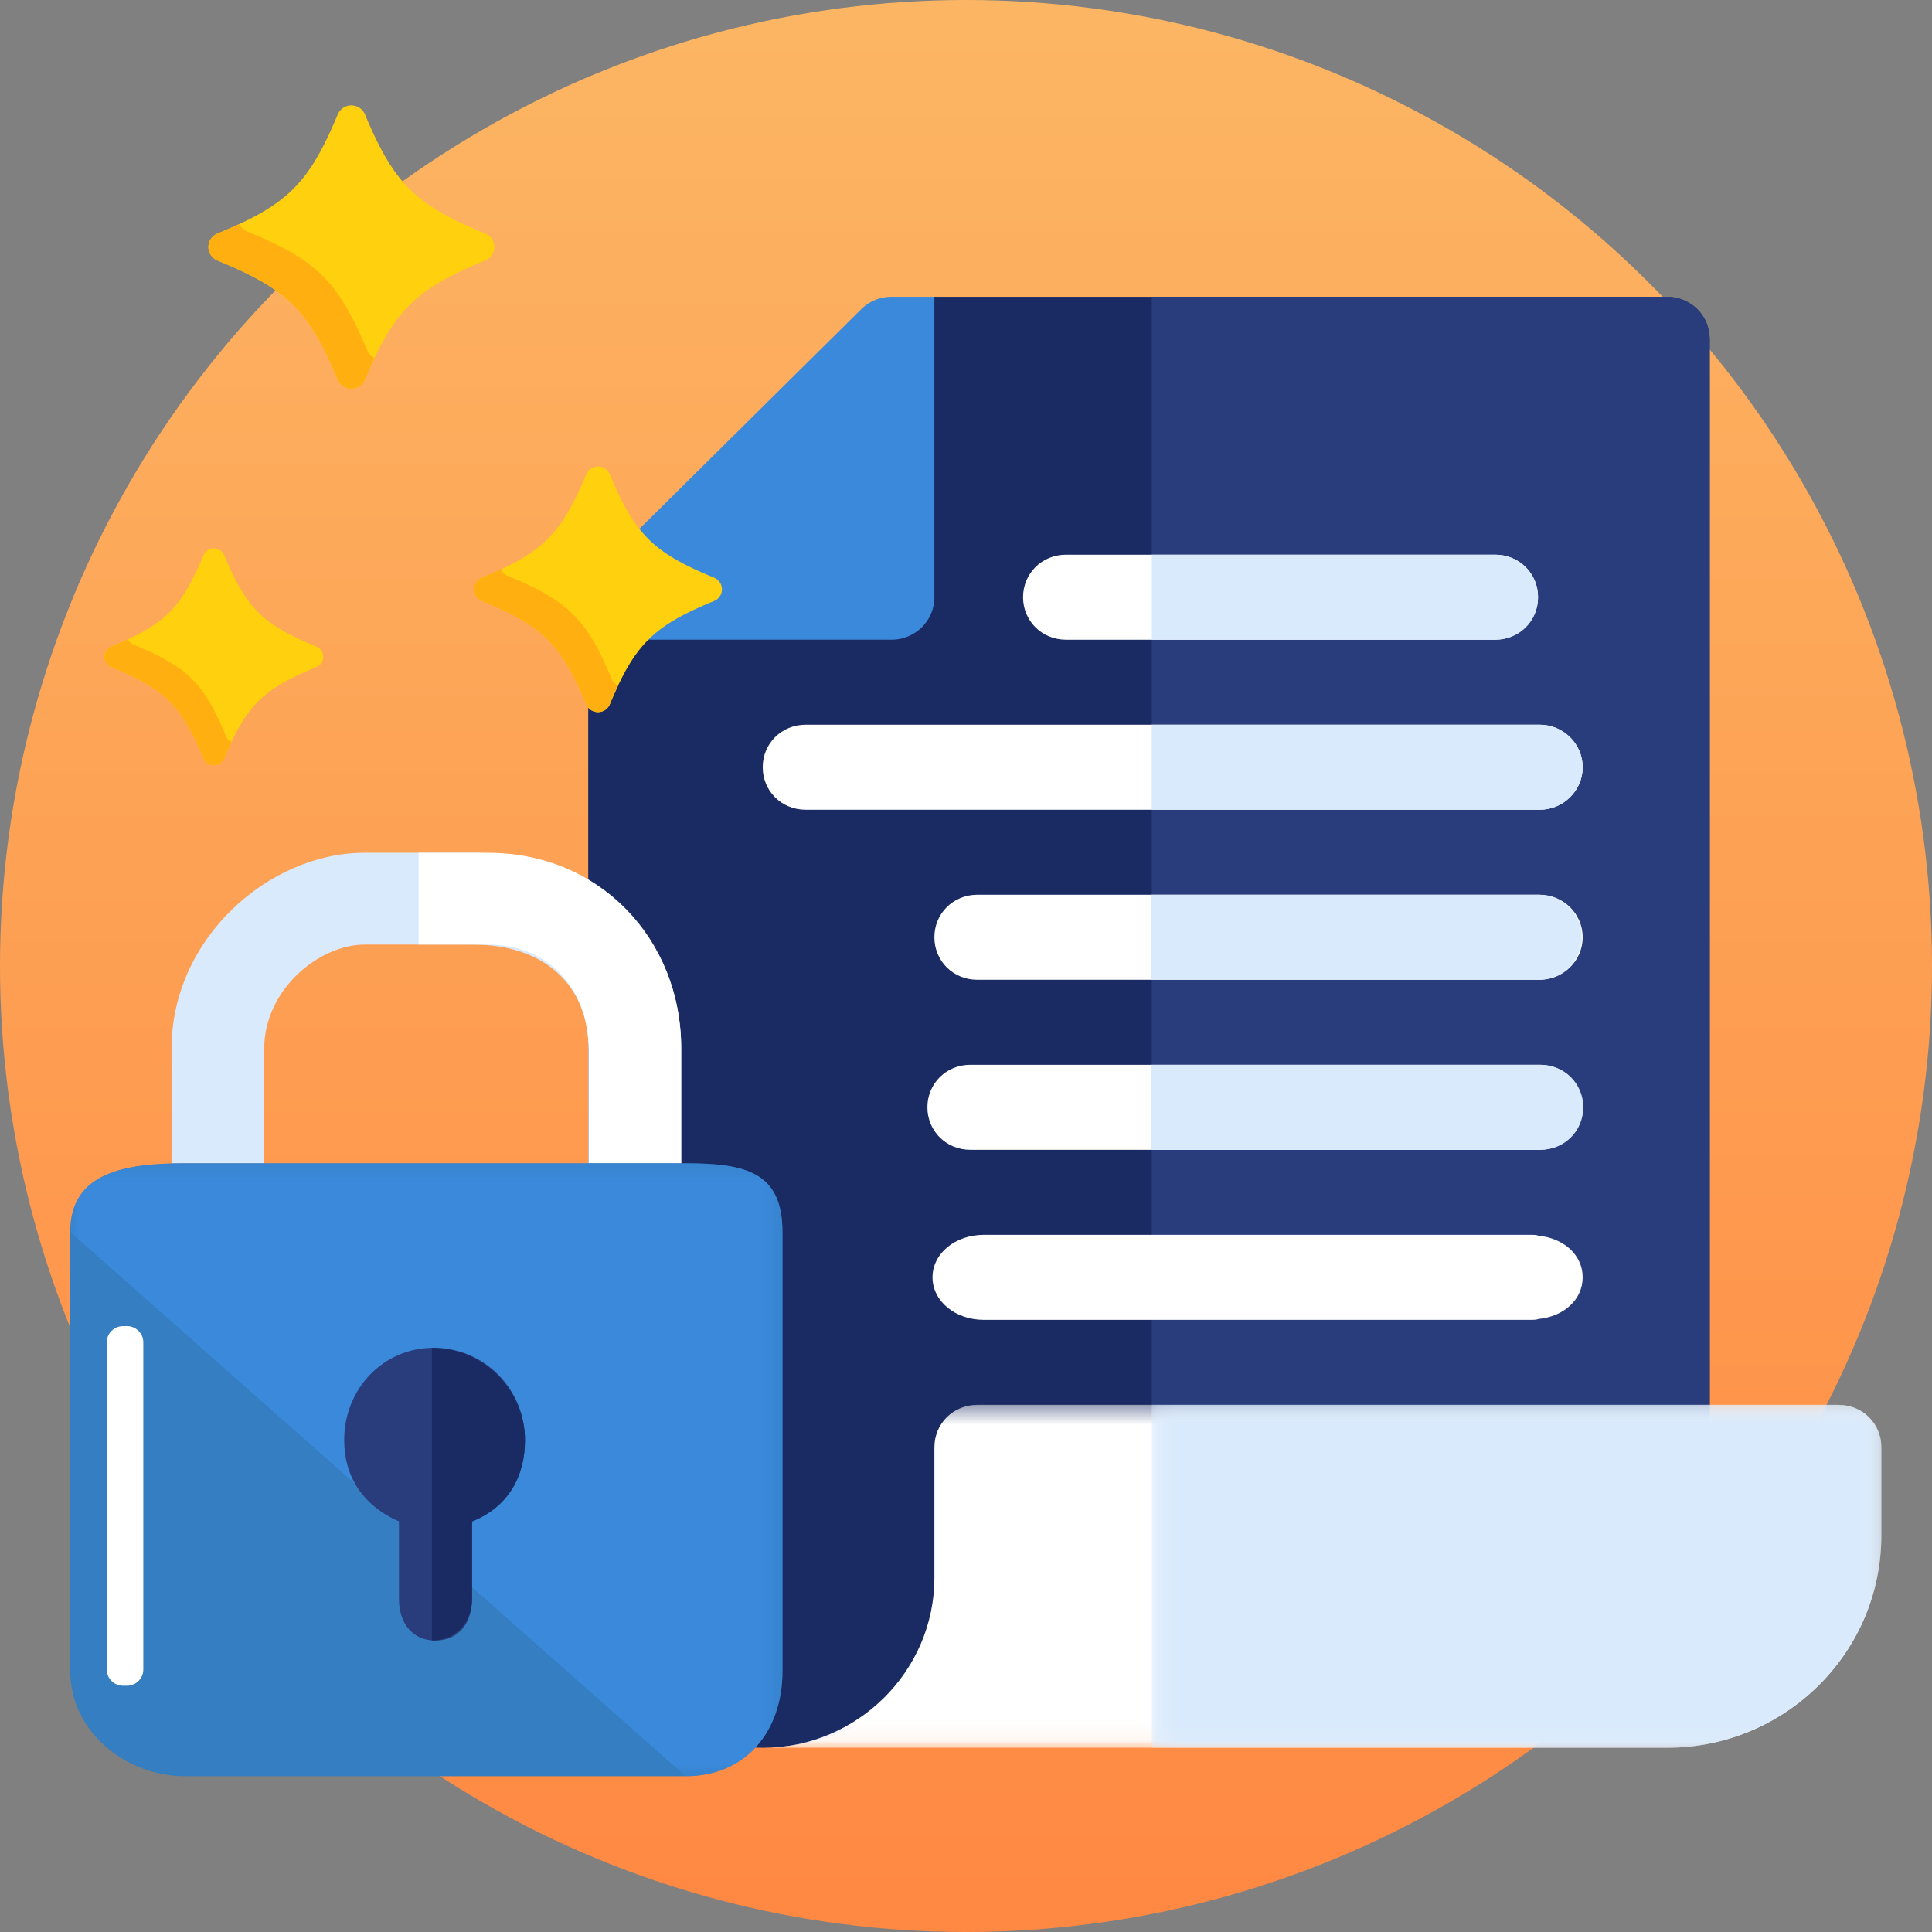 <svg xmlns="http://www.w3.org/2000/svg" xmlns:xlink="http://www.w3.org/1999/xlink" width="110" height="110" viewBox="0 0 110 110">
    <rect x="0" y="0" width="110" height="110" fill="#808080" stroke="none"/>
    <defs>
        <linearGradient id="a" x1="50%" x2="50%" y1="1.881%" y2="100%">
            <stop offset="0%" stop-color="#FCB563"/>
            <stop offset="100%" stop-color="#FF8842"/>
        </linearGradient>
        <path id="b" d="M.799.381h63.689v19.524H.798z"/>
        <path id="d" d="M.17.381h41.537v19.524H.17z"/>
        <path id="f" d="M0 .364h40.55V35.26H0z"/>
    </defs>
    <g fill="none" fill-rule="evenodd">
        <circle cx="55" cy="55" r="55" fill="url(#a)" fill-rule="nonzero"/>
        <path fill="#1A2B63" d="M97.343 19.319v63.089c0 1.355-1.075 2.42-2.443 2.42L55.643 89.83c0 5.324-6.84 9.68-12.216 9.68-5.374 0-9.937-4.356-9.937-9.68V36.422L53.2 16.898h41.7c1.368 0 2.443 1.065 2.443 2.42"/>
        <path fill="#293D7C" d="M97.343 19.319v63.089c0 1.355-1.075 2.42-2.443 2.42L65.58 88.62V16.9H94.9c1.368 0 2.443 1.064 2.443 2.42"/>
        <path fill="#FFF" d="M87.57 34.002c0 1.355-1.075 2.42-2.443 2.42H60.693c-1.368 0-2.444-1.065-2.444-2.42s1.076-2.42 2.444-2.42h24.434c1.368 0 2.443 1.065 2.443 2.42M90.111 43.683c0 1.355-1.124 2.42-2.443 2.42H45.87c-1.37 0-2.444-1.065-2.444-2.42s1.075-2.42 2.444-2.42h41.797c1.318 0 2.443 1.065 2.443 2.42M90.111 53.364c0 1.355-1.124 2.42-2.443 2.42H55.644c-1.37 0-2.444-1.065-2.444-2.42s1.075-2.42 2.444-2.42h32.024c1.318 0 2.443 1.065 2.443 2.42M90.111 63.045c0 1.355-1.075 2.42-2.443 2.42H55.245c-1.367 0-2.443-1.065-2.443-2.42s1.076-2.42 2.443-2.42h32.423c1.368 0 2.443 1.065 2.443 2.42M90.111 72.726c0 1.26-1.055 2.227-2.52 2.372-.117.049-.294.049-.41.049H56.024c-1.641 0-2.93-1.066-2.93-2.42 0-1.357 1.289-2.421 2.93-2.421H87.18c.117 0 .294 0 .41.049 1.466.144 2.521 1.113 2.521 2.371"/>
        <path fill="#3A89DB" d="M53.2 34.002V16.899h-2.443c-.649 0-1.269.255-1.727.71L34.206 32.29a2.408 2.408 0 0 0-.715 1.71v2.421h17.266c1.35 0 2.444-1.084 2.444-2.42"/>
        <path fill="#D9EAFC" d="M87.702 65.465H65.518v-4.84h22.184c1.369 0 2.443 1.065 2.443 2.42 0 1.356-1.074 2.42-2.443 2.42M87.614 55.784H65.517v-4.84h22.097c1.319 0 2.443 1.065 2.443 2.42 0 1.356-1.125 2.42-2.443 2.42M85.127 36.422H65.58v-4.84h19.547c1.368 0 2.443 1.065 2.443 2.42 0 1.356-1.075 2.42-2.443 2.42M87.668 46.103H65.579v-4.84h22.089c1.32 0 2.443 1.065 2.443 2.42 0 1.356-1.125 2.42-2.443 2.42"/>
        <g transform="translate(42.629 79.606)">
            <mask id="c" fill="#fff">
                <use xlink:href="#b"/>
            </mask>
            <path fill="#FFF" d="M64.488 2.802v5.002c0 6.68-5.473 12.101-12.216 12.101H.799c5.375 0 9.773-4.356 9.773-9.68V2.801c0-1.356 1.074-2.42 2.443-2.42h49.03c1.367 0 2.443 1.064 2.443 2.42" mask="url(#c)"/>
        </g>
        <g transform="translate(65.41 79.606)">
            <mask id="e" fill="#fff">
                <use xlink:href="#d"/>
            </mask>
            <path fill="#D9EAFC" d="M41.707 2.802v5.002c0 6.68-5.473 12.101-12.216 12.101H.17V.381h39.094c1.368 0 2.443 1.065 2.443 2.42" mask="url(#e)"/>
        </g>
        <path fill="#D9EAFC" d="M15.043 66.24v-6.536c0-3.397 3.166-5.924 5.716-5.924h6.154c4.308 0 6.595 2.527 6.595 5.924v6.537h5.276v-6.537c0-6.272-4.66-11.15-11.871-11.15h-6.154c-5.452 0-10.992 4.878-10.992 11.15v6.537h5.276z"/>
        <path fill="#FFF" d="M27.792 48.555h-3.956v5.225h3.956c3.43 0 5.716 2.526 5.716 5.923v6.537h5.276v-6.537c0-6.271-4.66-11.148-10.992-11.148"/>
        <path fill="#347EC1" d="M44.551 95.155c0 3.4-2.08 5.974-5.51 5.974H10.55c-3.432 0-6.55-2.574-6.55-5.974V70.149c0-3.4 3.118-3.915 6.55-3.915h28.49c3.43 0 5.51.515 5.51 3.915v25.006z"/>
        <g transform="translate(4 65.87)">
            <mask id="g" fill="#fff">
                <use xlink:href="#f"/>
            </mask>
            <path fill="#3A89DB" d="M0 4.279C0 .879 3.119.364 6.55.364h28.49c3.432 0 5.51.515 5.51 3.915v25.006c0 3.4-2.078 5.974-5.51 5.974" mask="url(#g)"/>
        </g>
        <path fill="#FFF" d="M8.159 95.052a.928.928 0 0 1-.935.927h-.209a.928.928 0 0 1-.936-.927v-18.62c0-.516.416-.928.936-.928h.209c.519 0 .935.412.935.927v18.621z"/>
        <path fill="#293D7C" d="M29.89 81.993c0-2.885-2.288-5.253-5.199-5.253-2.91 0-5.095 2.368-5.095 5.253 0 2.06 1.04 3.708 3.12 4.635v4.407c0 1.34.727 2.37 2.078 2.37 1.353 0 2.081-1.03 2.081-2.37v-4.407c2.08-.927 3.015-2.575 3.015-4.635"/>
        <path fill="#1A2B63" d="M24.587 93.404c1.352 0 2.289-1.03 2.289-2.369v-4.407c2.079-.824 3.014-2.575 3.014-4.635 0-2.885-2.392-5.253-5.303-5.253"/>
        <path fill="#FFD00D" d="M20.006 22.128a.84.84 0 0 1-.775-.512c-1.649-3.947-2.866-5.15-6.848-6.785a.83.83 0 0 1-.518-.767c0-.336.204-.638.518-.767 3.983-1.635 5.2-2.84 6.848-6.785a.838.838 0 0 1 .775-.511c.339 0 .644.202.774.511 1.65 3.945 2.866 5.15 6.849 6.785.314.129.518.431.518.767a.83.83 0 0 1-.518.767c-3.983 1.635-5.2 2.838-6.85 6.785a.839.839 0 0 1-.773.512"/>
        <path fill="#FFAF10" d="M20.907 19.956c-1.65-3.946-2.867-5.15-6.85-6.785a.83.83 0 0 1-.436-.413c-.383.178-.79.355-1.238.539a.831.831 0 0 0-.518.767.83.83 0 0 0 .518.767c3.982 1.634 5.2 2.839 6.849 6.784.128.31.434.513.774.513a.838.838 0 0 0 .774-.513c.186-.444.365-.847.544-1.226a.834.834 0 0 1-.417-.433"/>
        <path fill="#FFD00D" d="M12.175 43.57a.643.643 0 0 1-.593-.393c-1.263-3.02-2.193-3.942-5.243-5.193a.635.635 0 0 1 0-1.175c3.05-1.252 3.98-2.173 5.243-5.194a.644.644 0 0 1 1.185 0c1.263 3.021 2.194 3.942 5.244 5.194a.635.635 0 0 1 0 1.174c-3.05 1.252-3.98 2.174-5.244 5.194a.641.641 0 0 1-.592.392"/>
        <path fill="#FFAF10" d="M12.865 41.906c-1.263-3.02-2.194-3.942-5.244-5.193a.645.645 0 0 1-.335-.317c-.292.137-.604.273-.946.414a.635.635 0 0 0 0 1.174c3.048 1.25 3.98 2.173 5.242 5.193a.643.643 0 0 0 1.185 0c.142-.34.281-.648.417-.939a.636.636 0 0 1-.32-.332"/>
        <path fill="#FFD00D" d="M34.048 40.544a.728.728 0 0 1-.672-.444c-1.429-3.42-2.484-4.465-5.937-5.881a.72.72 0 0 1-.448-.666.72.72 0 0 1 .448-.664c3.453-1.418 4.508-2.461 5.937-5.882a.728.728 0 0 1 1.343 0c1.43 3.42 2.485 4.464 5.938 5.882a.72.72 0 0 1 .448.664.72.72 0 0 1-.448.666c-3.453 1.416-4.507 2.46-5.938 5.88a.728.728 0 0 1-.671.445"/>
        <path fill="#FFAF10" d="M34.83 38.661c-1.431-3.42-2.486-4.464-5.939-5.88a.723.723 0 0 1-.379-.36c-.33.154-.684.308-1.073.468a.72.72 0 0 0-.448.665.72.72 0 0 0 .448.665c3.453 1.416 4.508 2.46 5.937 5.88a.727.727 0 0 0 .672.445.728.728 0 0 0 .671-.444c.16-.385.316-.735.472-1.063a.72.72 0 0 1-.362-.376"/>
    </g>
</svg>
